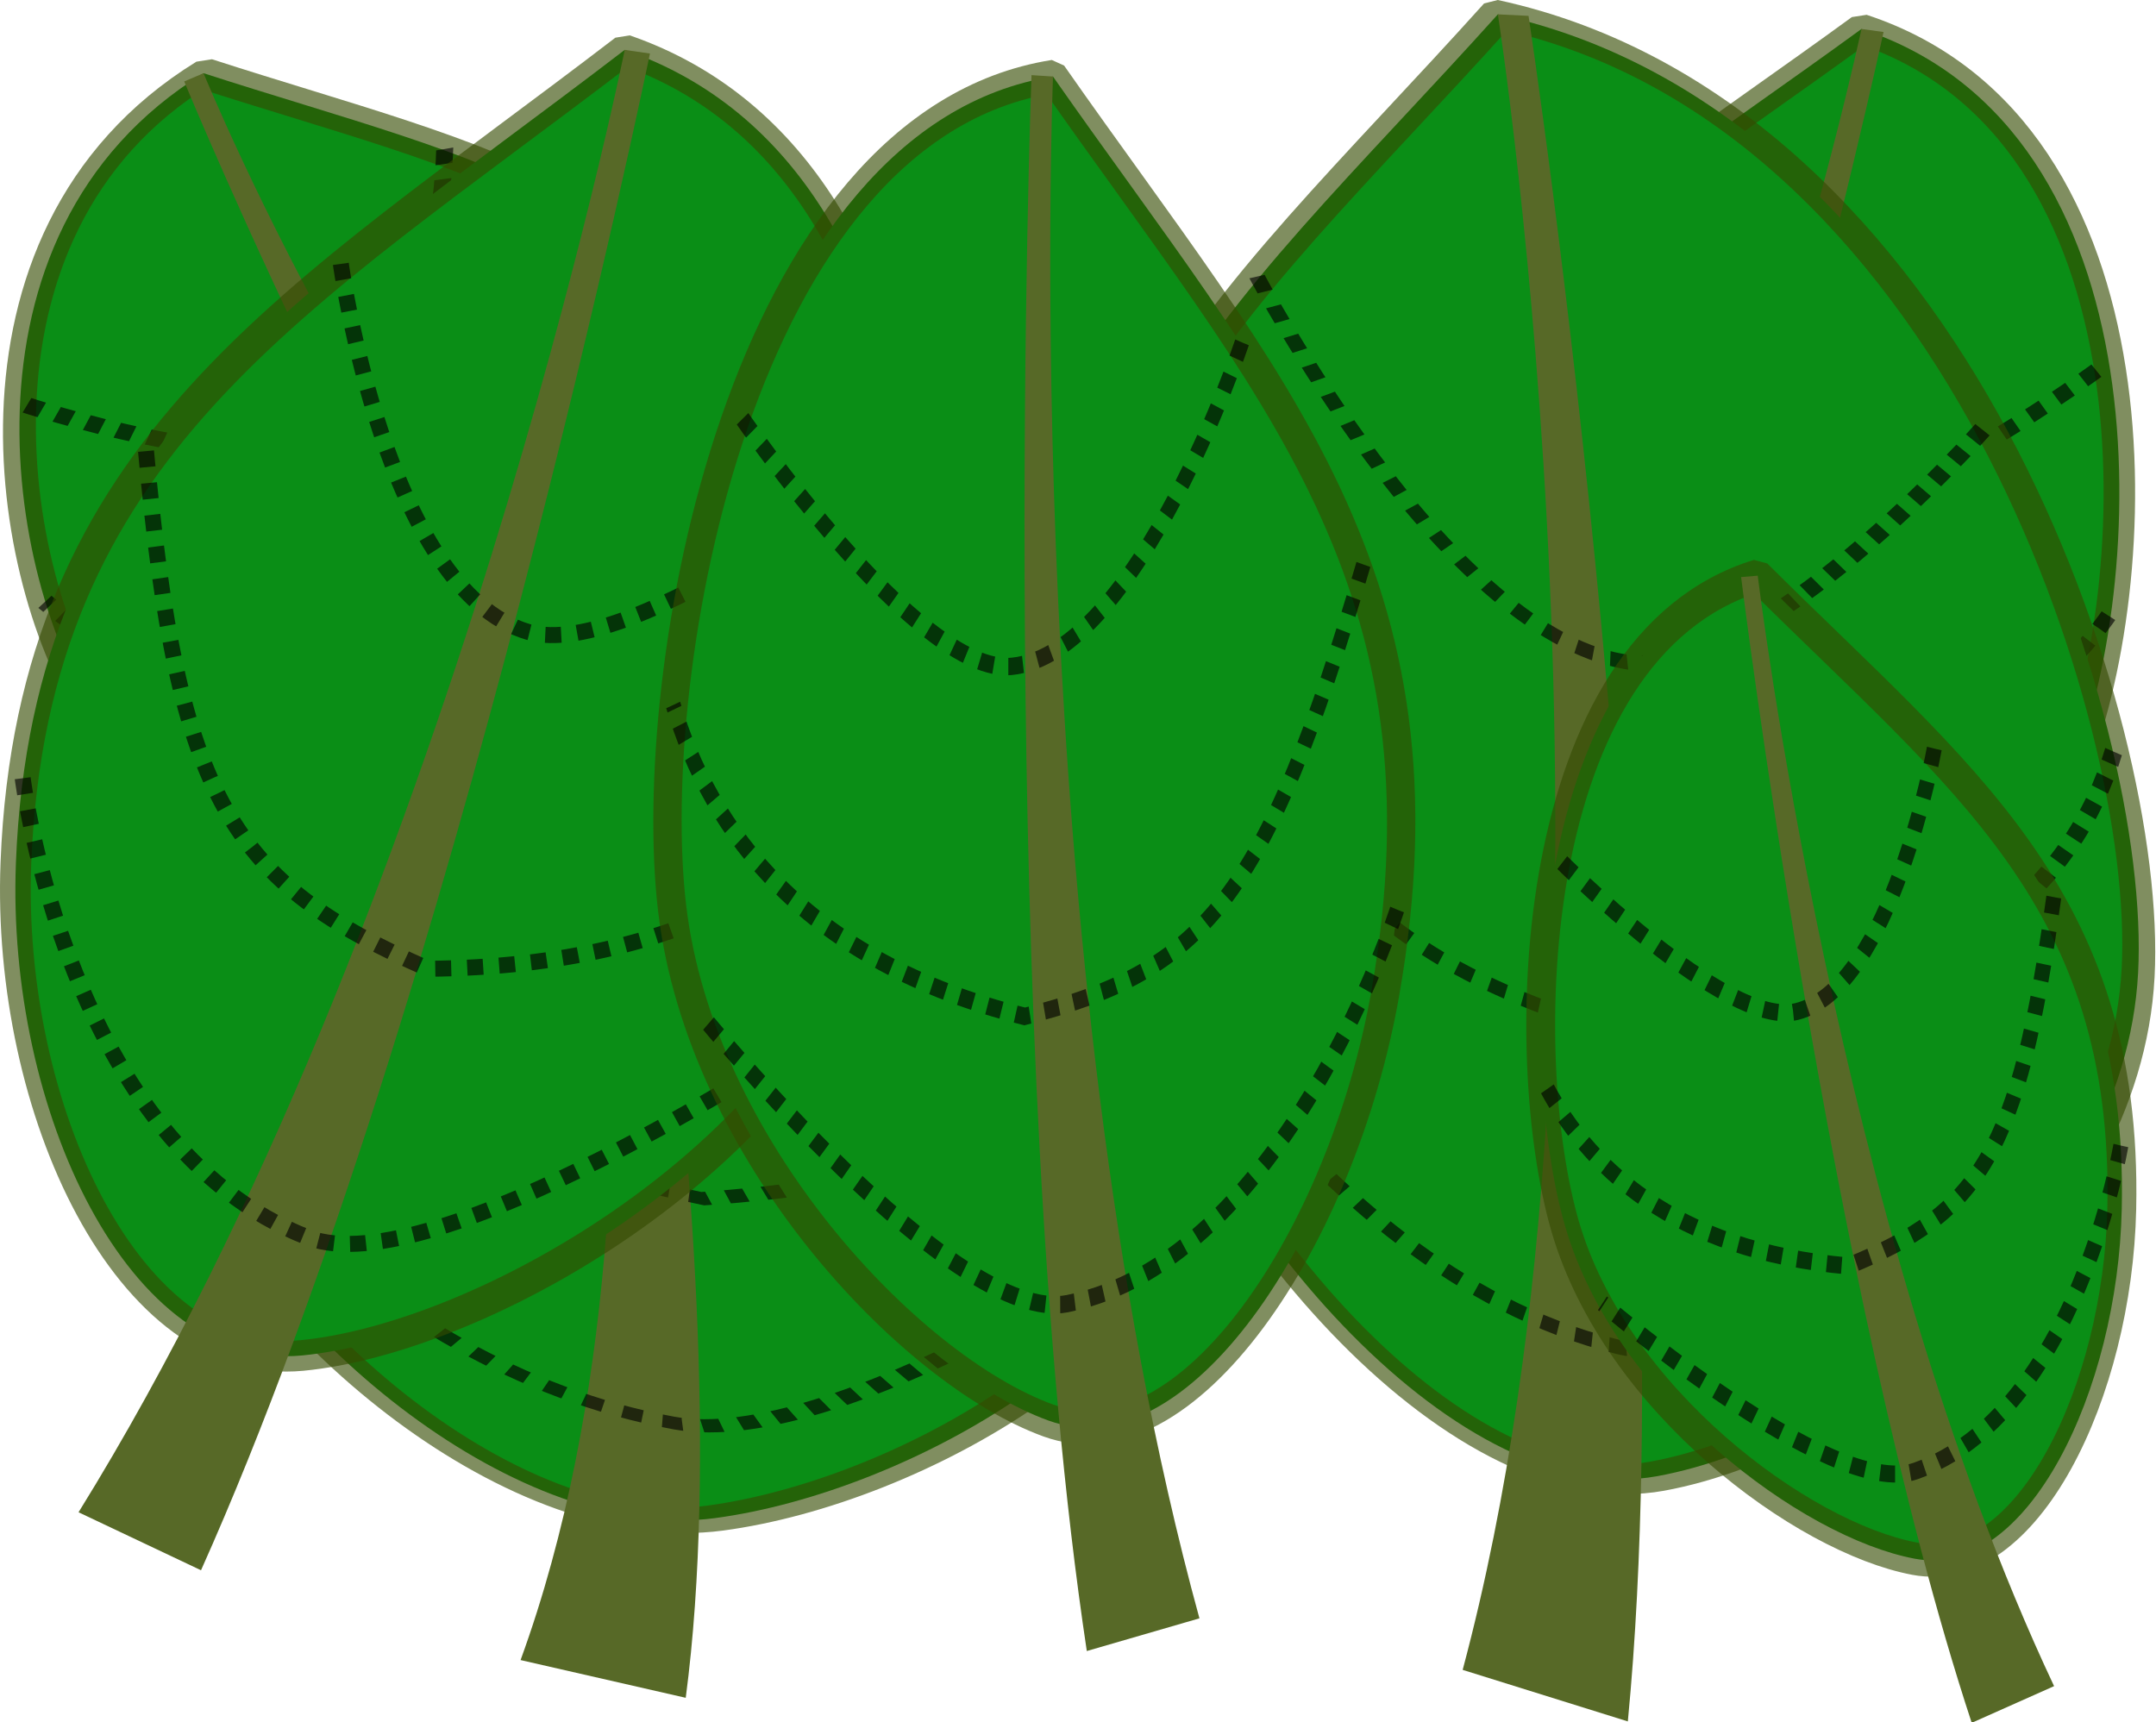 <?xml version="1.0" encoding="UTF-8" standalone="no"?>
<!-- Created with Inkscape (http://www.inkscape.org/) -->

<svg
   xmlns:dc="http://purl.org/dc/elements/1.1/"
   xmlns:cc="http://creativecommons.org/ns#"
   xmlns:rdf="http://www.w3.org/1999/02/22-rdf-syntax-ns#"
   xmlns:svg="http://www.w3.org/2000/svg"
   xmlns="http://www.w3.org/2000/svg"
   xmlns:sodipodi="http://sodipodi.sourceforge.net/DTD/sodipodi-0.dtd"
   xmlns:inkscape="http://www.inkscape.org/namespaces/inkscape"
   width="350.677mm"
   height="280.119mm"
   viewBox="0 0 350.677 280.119"
   version="1.1"
   id="svg8"
   inkscape:version="0.92.3 (2405546, 2018-03-11)"
   sodipodi:docname="few_leaves.svg"
   inkscape:export-filename="/home/jakmeier/fun/gamedev/paddlers/paddlers-frontend/art/gui/leaves/leaves.png"
   inkscape:export-xdpi="7.2540503"
   inkscape:export-ydpi="7.2540503">
  <defs
     id="defs2" />
  <sodipodi:namedview
     id="base"
     pagecolor="#ffffff"
     bordercolor="#666666"
     borderopacity="1.0"
     inkscape:pageopacity="0.0"
     inkscape:pageshadow="2"
     inkscape:zoom="0.175"
     inkscape:cx="-2389.6756"
     inkscape:cy="107.48193"
     inkscape:document-units="mm"
     inkscape:current-layer="layer1"
     showgrid="false"
     inkscape:window-width="3750"
     inkscape:window-height="2049"
     inkscape:window-x="90"
     inkscape:window-y="55"
     inkscape:window-maximized="1" />
  <g
     inkscape:label="Layer 1"
     inkscape:groupmode="layer"
     id="layer1"
     transform="translate(-21.382,-37.962)">
    <g
       transform="matrix(1.111,-0.149,0.517,0.792,-57.722,101.577)"
       id="g827-9-2"
       style="stroke-width:1.022">
      <path
         sodipodi:nodetypes="ssscs"
         inkscape:connector-curvature="0"
         id="path822-1-2"
         d="m 159.827,185.816 c -18.459,35.322 -68.738,57.463 -97.152,57.463 -28.415,0 -43.996,-44.7 -38.62,-84.19 9.182,-67.445 54.305,-86.595 111.318,-122.142 54.874,25.123 42.629,114.093 24.455,148.869 z"
         style="opacity:1;fill:#0a8e16;fill-opacity:1;stroke:#344a00;stroke-width:5.11;stroke-linecap:round;stroke-linejoin:bevel;stroke-miterlimit:4;stroke-dasharray:none;stroke-opacity:0.622;paint-order:markers stroke fill" />
      <g
         style="stroke:#000000;stroke-width:2.657;stroke-miterlimit:4;stroke-dasharray:2.657, 2.657;stroke-dashoffset:0;stroke-opacity:0.635"
         id="g851-2-8">
        <path
           sodipodi:nodetypes="ccccc"
           inkscape:connector-curvature="0"
           id="path825-7-9"
           d="m 135.372,36.947 c 0,0 -41.687,136.845 -111.353,228.217 l 18.918,11.309 C 92.816,188.881 139.404,37.932 139.404,37.932 Z"
           style="color:#000000;font-style:normal;font-variant:normal;font-weight:normal;font-stretch:normal;font-size:medium;line-height:normal;font-family:sans-serif;font-variant-ligatures:normal;font-variant-position:normal;font-variant-caps:normal;font-variant-numeric:normal;font-variant-alternates:normal;font-feature-settings:normal;text-indent:0;text-align:start;text-decoration:none;text-decoration-line:none;text-decoration-style:solid;text-decoration-color:#000000;letter-spacing:normal;word-spacing:normal;text-transform:none;writing-mode:lr-tb;direction:ltr;text-orientation:mixed;dominant-baseline:auto;baseline-shift:baseline;text-anchor:start;white-space:normal;shape-padding:0;clip-rule:nonzero;display:inline;overflow:visible;visibility:visible;opacity:1;isolation:auto;mix-blend-mode:normal;color-interpolation:sRGB;color-interpolation-filters:linearRGB;solid-color:#000000;solid-opacity:1;vector-effect:none;fill:#576927;fill-opacity:1;fill-rule:nonzero;stroke:none;stroke-width:8.482;stroke-linecap:butt;stroke-linejoin:miter;stroke-miterlimit:4;stroke-dasharray:none;stroke-dashoffset:0;stroke-opacity:1;color-rendering:auto;image-rendering:auto;shape-rendering:auto;text-rendering:auto;enable-background:accumulate" />
        <path
           style="fill:none;stroke:#000000;stroke-width:2.657;stroke-linecap:butt;stroke-linejoin:miter;stroke-miterlimit:4;stroke-dasharray:2.657, 2.657;stroke-dashoffset:0;stroke-opacity:0.635"
           d="m 86.061,67.148 c 0,0 2.062,53.512 24.589,62.541 16.676,6.684 63.61,-23.252 63.61,-23.252"
           id="path827-0-7"
           inkscape:connector-curvature="0"
           sodipodi:nodetypes="csc" />
        <path
           style="fill:none;stroke:#000000;stroke-width:2.657;stroke-linecap:butt;stroke-linejoin:miter;stroke-miterlimit:4;stroke-dasharray:2.657, 2.657;stroke-dashoffset:0;stroke-opacity:0.635"
           d="M 51.583,94.41 C 51.19,151.486 58.768,165.658 89.101,182.642 132.419,186.483 157.091,171.737 170.785,154.545"
           id="path829-9-3"
           inkscape:connector-curvature="0"
           sodipodi:nodetypes="ccc" />
        <path
           style="fill:none;stroke:#000000;stroke-width:2.657;stroke-linecap:butt;stroke-linejoin:miter;stroke-miterlimit:4;stroke-dasharray:2.657, 2.657;stroke-dashoffset:0;stroke-opacity:0.635"
           d="m 26.49,145.441 c 0,0 1.505,59.99 39.021,78.844 19.443,9.771 82.586,-23.52 82.586,-23.52"
           id="path827-3-3-6"
           inkscape:connector-curvature="0"
           sodipodi:nodetypes="csc" />
      </g>
    </g>
    <g
       id="g827-7"
       transform="matrix(0.871,-0.08,0.084,0.829,203.139,22.876)"
       style="stroke-width:1.171">
      <path
         sodipodi:nodetypes="ssscs"
         inkscape:connector-curvature="0"
         id="path822-9"
         d="m 159.827,185.816 c -18.459,35.322 -68.738,57.463 -97.152,57.463 -28.415,0 -43.996,-44.7 -38.62,-84.19 9.182,-67.445 54.305,-86.595 111.318,-122.142 54.874,25.123 42.629,114.093 24.455,148.869 z"
         style="opacity:1;fill:#0a8e16;fill-opacity:1;stroke:#344a00;stroke-width:5.856;stroke-linecap:round;stroke-linejoin:bevel;stroke-miterlimit:4;stroke-dasharray:none;stroke-opacity:0.622;paint-order:markers stroke fill" />
      <g
         style="stroke:#000000;stroke-width:3.045;stroke-miterlimit:4;stroke-dasharray:3.045, 3.045;stroke-dashoffset:0;stroke-opacity:0.635"
         id="g851-20">
        <path
           sodipodi:nodetypes="ccccc"
           inkscape:connector-curvature="0"
           id="path825-2"
           d="m 135.372,36.947 c 0,0 -41.687,136.845 -111.353,228.217 l 18.918,11.309 C 92.816,188.881 139.404,37.932 139.404,37.932 Z"
           style="color:#000000;font-style:normal;font-variant:normal;font-weight:normal;font-stretch:normal;font-size:medium;line-height:normal;font-family:sans-serif;font-variant-ligatures:normal;font-variant-position:normal;font-variant-caps:normal;font-variant-numeric:normal;font-variant-alternates:normal;font-feature-settings:normal;text-indent:0;text-align:start;text-decoration:none;text-decoration-line:none;text-decoration-style:solid;text-decoration-color:#000000;letter-spacing:normal;word-spacing:normal;text-transform:none;writing-mode:lr-tb;direction:ltr;text-orientation:mixed;dominant-baseline:auto;baseline-shift:baseline;text-anchor:start;white-space:normal;shape-padding:0;clip-rule:nonzero;display:inline;overflow:visible;visibility:visible;opacity:1;isolation:auto;mix-blend-mode:normal;color-interpolation:sRGB;color-interpolation-filters:linearRGB;solid-color:#000000;solid-opacity:1;vector-effect:none;fill:#576927;fill-opacity:1;fill-rule:nonzero;stroke:none;stroke-width:9.721;stroke-linecap:butt;stroke-linejoin:miter;stroke-miterlimit:4;stroke-dasharray:none;stroke-dashoffset:0;stroke-opacity:1;color-rendering:auto;image-rendering:auto;shape-rendering:auto;text-rendering:auto;enable-background:accumulate" />
        <path
           style="fill:none;stroke:#000000;stroke-width:3.045;stroke-linecap:butt;stroke-linejoin:miter;stroke-miterlimit:4;stroke-dasharray:3.045, 3.045;stroke-dashoffset:0;stroke-opacity:0.635"
           d="m 86.061,67.148 c 0,0 2.062,53.512 24.589,62.541 16.676,6.684 63.61,-23.252 63.61,-23.252"
           id="path827-37"
           inkscape:connector-curvature="0"
           sodipodi:nodetypes="csc" />
        <path
           style="fill:none;stroke:#000000;stroke-width:3.045;stroke-linecap:butt;stroke-linejoin:miter;stroke-miterlimit:4;stroke-dasharray:3.045, 3.045;stroke-dashoffset:0;stroke-opacity:0.635"
           d="M 51.583,94.41 C 51.19,151.486 58.768,165.658 89.101,182.642 132.419,186.483 157.091,171.737 170.785,154.545"
           id="path829-5"
           inkscape:connector-curvature="0"
           sodipodi:nodetypes="ccc" />
        <path
           style="fill:none;stroke:#000000;stroke-width:3.045;stroke-linecap:butt;stroke-linejoin:miter;stroke-miterlimit:4;stroke-dasharray:3.045, 3.045;stroke-dashoffset:0;stroke-opacity:0.635"
           d="m 26.49,145.441 c 0,0 1.505,59.99 39.021,78.844 19.443,9.771 82.586,-23.52 82.586,-23.52"
           id="path827-3-9"
           inkscape:connector-curvature="0"
           sodipodi:nodetypes="csc" />
      </g>
    </g>
    <g
       transform="matrix(-0.785,0.167,0.017,0.681,160.132,2.102)"
       id="g827-3-6"
       style="stroke-width:1.364">
      <path
         sodipodi:nodetypes="ssscs"
         inkscape:connector-curvature="0"
         id="path822-6-0"
         d="m 159.827,185.816 c -18.459,35.322 -68.738,57.463 -97.152,57.463 -28.415,0 -43.996,-44.7 -38.62,-84.19 9.182,-67.445 54.305,-86.595 111.318,-122.142 54.874,25.123 42.629,114.093 24.455,148.869 z"
         style="opacity:1;fill:#0a8e16;fill-opacity:1;stroke:#344a00;stroke-width:6.818;stroke-linecap:round;stroke-linejoin:bevel;stroke-miterlimit:4;stroke-dasharray:none;stroke-opacity:0.622;paint-order:markers stroke fill" />
      <g
         style="stroke:#000000;stroke-width:3.545;stroke-miterlimit:4;stroke-dasharray:3.545, 3.545;stroke-dashoffset:0;stroke-opacity:0.635"
         id="g851-7-6">
        <path
           sodipodi:nodetypes="ccccc"
           inkscape:connector-curvature="0"
           id="path825-5-2"
           d="m 135.372,36.947 c 0,0 -41.687,136.845 -111.353,228.217 l 18.918,11.309 C 92.816,188.881 139.404,37.932 139.404,37.932 Z"
           style="color:#000000;font-style:normal;font-variant:normal;font-weight:normal;font-stretch:normal;font-size:medium;line-height:normal;font-family:sans-serif;font-variant-ligatures:normal;font-variant-position:normal;font-variant-caps:normal;font-variant-numeric:normal;font-variant-alternates:normal;font-feature-settings:normal;text-indent:0;text-align:start;text-decoration:none;text-decoration-line:none;text-decoration-style:solid;text-decoration-color:#000000;letter-spacing:normal;word-spacing:normal;text-transform:none;writing-mode:lr-tb;direction:ltr;text-orientation:mixed;dominant-baseline:auto;baseline-shift:baseline;text-anchor:start;white-space:normal;shape-padding:0;clip-rule:nonzero;display:inline;overflow:visible;visibility:visible;opacity:1;isolation:auto;mix-blend-mode:normal;color-interpolation:sRGB;color-interpolation-filters:linearRGB;solid-color:#000000;solid-opacity:1;vector-effect:none;fill:#576927;fill-opacity:1;fill-rule:nonzero;stroke:none;stroke-width:11.317;stroke-linecap:butt;stroke-linejoin:miter;stroke-miterlimit:4;stroke-dasharray:none;stroke-dashoffset:0;stroke-opacity:1;color-rendering:auto;image-rendering:auto;shape-rendering:auto;text-rendering:auto;enable-background:accumulate" />
        <path
           style="fill:none;stroke:#000000;stroke-width:3.545;stroke-linecap:butt;stroke-linejoin:miter;stroke-miterlimit:4;stroke-dasharray:3.545, 3.545;stroke-dashoffset:0;stroke-opacity:0.635"
           d="m 86.061,67.148 c 0,0 2.062,53.512 24.589,62.541 16.676,6.684 63.61,-23.252 63.61,-23.252"
           id="path827-35-6"
           inkscape:connector-curvature="0"
           sodipodi:nodetypes="csc" />
        <path
           style="fill:none;stroke:#000000;stroke-width:3.545;stroke-linecap:butt;stroke-linejoin:miter;stroke-miterlimit:4;stroke-dasharray:3.545, 3.545;stroke-dashoffset:0;stroke-opacity:0.635"
           d="M 51.583,94.41 C 51.19,151.486 58.768,165.658 89.101,182.642 132.419,186.483 157.091,171.737 170.785,154.545"
           id="path829-6-1"
           inkscape:connector-curvature="0"
           sodipodi:nodetypes="ccc" />
        <path
           style="fill:none;stroke:#000000;stroke-width:3.545;stroke-linecap:butt;stroke-linejoin:miter;stroke-miterlimit:4;stroke-dasharray:3.545, 3.545;stroke-dashoffset:0;stroke-opacity:0.635"
           d="m 26.49,145.441 c 0,0 1.505,59.99 39.021,78.844 19.443,9.771 82.586,-23.52 82.586,-23.52"
           id="path827-3-2-8"
           inkscape:connector-curvature="0"
           sodipodi:nodetypes="csc" />
      </g>
    </g>
    <g
       transform="matrix(1.111,-0.203,0.517,1.081,95.512,27.836)"
       id="g827-9"
       style="stroke-width:0.875">
      <path
         sodipodi:nodetypes="ssscs"
         inkscape:connector-curvature="0"
         id="path822-1"
         d="m 159.827,185.816 c -18.459,35.322 -68.738,57.463 -97.152,57.463 -28.415,0 -43.996,-44.7 -38.62,-84.19 9.182,-67.445 54.305,-86.595 111.318,-122.142 54.874,25.123 42.629,114.093 24.455,148.869 z"
         style="opacity:1;fill:#0a8e16;fill-opacity:1;stroke:#344a00;stroke-width:4.374;stroke-linecap:round;stroke-linejoin:bevel;stroke-miterlimit:4;stroke-dasharray:none;stroke-opacity:0.622;paint-order:markers stroke fill" />
      <g
         style="stroke:#000000;stroke-width:2.274;stroke-miterlimit:4;stroke-dasharray:2.274, 2.274;stroke-dashoffset:0;stroke-opacity:0.635"
         id="g851-2">
        <path
           sodipodi:nodetypes="ccccc"
           inkscape:connector-curvature="0"
           id="path825-7"
           d="m 135.372,36.947 c 0,0 -41.687,136.845 -111.353,228.217 l 18.918,11.309 C 92.816,188.881 139.404,37.932 139.404,37.932 Z"
           style="color:#000000;font-style:normal;font-variant:normal;font-weight:normal;font-stretch:normal;font-size:medium;line-height:normal;font-family:sans-serif;font-variant-ligatures:normal;font-variant-position:normal;font-variant-caps:normal;font-variant-numeric:normal;font-variant-alternates:normal;font-feature-settings:normal;text-indent:0;text-align:start;text-decoration:none;text-decoration-line:none;text-decoration-style:solid;text-decoration-color:#000000;letter-spacing:normal;word-spacing:normal;text-transform:none;writing-mode:lr-tb;direction:ltr;text-orientation:mixed;dominant-baseline:auto;baseline-shift:baseline;text-anchor:start;white-space:normal;shape-padding:0;clip-rule:nonzero;display:inline;overflow:visible;visibility:visible;opacity:1;isolation:auto;mix-blend-mode:normal;color-interpolation:sRGB;color-interpolation-filters:linearRGB;solid-color:#000000;solid-opacity:1;vector-effect:none;fill:#576927;fill-opacity:1;fill-rule:nonzero;stroke:none;stroke-width:7.261;stroke-linecap:butt;stroke-linejoin:miter;stroke-miterlimit:4;stroke-dasharray:none;stroke-dashoffset:0;stroke-opacity:1;color-rendering:auto;image-rendering:auto;shape-rendering:auto;text-rendering:auto;enable-background:accumulate" />
        <path
           style="fill:none;stroke:#000000;stroke-width:2.274;stroke-linecap:butt;stroke-linejoin:miter;stroke-miterlimit:4;stroke-dasharray:2.274, 2.274;stroke-dashoffset:0;stroke-opacity:0.635"
           d="m 86.061,67.148 c 0,0 2.062,53.512 24.589,62.541 16.676,6.684 63.61,-23.252 63.61,-23.252"
           id="path827-0"
           inkscape:connector-curvature="0"
           sodipodi:nodetypes="csc" />
        <path
           style="fill:none;stroke:#000000;stroke-width:2.274;stroke-linecap:butt;stroke-linejoin:miter;stroke-miterlimit:4;stroke-dasharray:2.274, 2.274;stroke-dashoffset:0;stroke-opacity:0.635"
           d="M 51.583,94.41 C 51.19,151.486 58.768,165.658 89.101,182.642 132.419,186.483 157.091,171.737 170.785,154.545"
           id="path829-9"
           inkscape:connector-curvature="0"
           sodipodi:nodetypes="ccc" />
        <path
           style="fill:none;stroke:#000000;stroke-width:2.274;stroke-linecap:butt;stroke-linejoin:miter;stroke-miterlimit:4;stroke-dasharray:2.274, 2.274;stroke-dashoffset:0;stroke-opacity:0.635"
           d="m 26.49,145.441 c 0,0 1.505,59.99 39.021,78.844 19.443,9.771 82.586,-23.52 82.586,-23.52"
           id="path827-3-3"
           inkscape:connector-curvature="0"
           sodipodi:nodetypes="csc" />
      </g>
    </g>
    <g
       id="g827"
       transform="rotate(-5.532,223.667,169.642)">
      <path
         sodipodi:nodetypes="ssscs"
         inkscape:connector-curvature="0"
         id="path822"
         d="m 159.827,185.816 c -18.459,35.322 -68.738,57.463 -97.152,57.463 -28.415,0 -43.996,-44.7 -38.62,-84.19 9.182,-67.445 54.305,-86.595 111.318,-122.142 54.874,25.123 42.629,114.093 24.455,148.869 z"
         style="opacity:1;fill:#0a8e16;fill-opacity:1;stroke:#344a00;stroke-width:5;stroke-linecap:round;stroke-linejoin:bevel;stroke-miterlimit:4;stroke-dasharray:none;stroke-opacity:0.622;paint-order:markers stroke fill" />
      <g
         style="stroke:#000000;stroke-width:2.6;stroke-miterlimit:4;stroke-dasharray:2.6, 2.6;stroke-dashoffset:0;stroke-opacity:0.635"
         id="g851">
        <path
           sodipodi:nodetypes="ccccc"
           inkscape:connector-curvature="0"
           id="path825"
           d="m 135.372,36.947 c 0,0 -41.687,136.845 -111.353,228.217 l 18.918,11.309 C 92.816,188.881 139.404,37.932 139.404,37.932 Z"
           style="color:#000000;font-style:normal;font-variant:normal;font-weight:normal;font-stretch:normal;font-size:medium;line-height:normal;font-family:sans-serif;font-variant-ligatures:normal;font-variant-position:normal;font-variant-caps:normal;font-variant-numeric:normal;font-variant-alternates:normal;font-feature-settings:normal;text-indent:0;text-align:start;text-decoration:none;text-decoration-line:none;text-decoration-style:solid;text-decoration-color:#000000;letter-spacing:normal;word-spacing:normal;text-transform:none;writing-mode:lr-tb;direction:ltr;text-orientation:mixed;dominant-baseline:auto;baseline-shift:baseline;text-anchor:start;white-space:normal;shape-padding:0;clip-rule:nonzero;display:inline;overflow:visible;visibility:visible;opacity:1;isolation:auto;mix-blend-mode:normal;color-interpolation:sRGB;color-interpolation-filters:linearRGB;solid-color:#000000;solid-opacity:1;vector-effect:none;fill:#576927;fill-opacity:1;fill-rule:nonzero;stroke:none;stroke-width:8.3;stroke-linecap:butt;stroke-linejoin:miter;stroke-miterlimit:4;stroke-dasharray:none;stroke-dashoffset:0;stroke-opacity:1;color-rendering:auto;image-rendering:auto;shape-rendering:auto;text-rendering:auto;enable-background:accumulate" />
        <path
           style="fill:none;stroke:#000000;stroke-width:2.6;stroke-linecap:butt;stroke-linejoin:miter;stroke-miterlimit:4;stroke-dasharray:2.6, 2.6;stroke-dashoffset:0;stroke-opacity:0.635"
           d="m 86.061,67.148 c 0,0 2.062,53.512 24.589,62.541 16.676,6.684 63.61,-23.252 63.61,-23.252"
           id="path827"
           inkscape:connector-curvature="0"
           sodipodi:nodetypes="csc" />
        <path
           style="fill:none;stroke:#000000;stroke-width:2.6;stroke-linecap:butt;stroke-linejoin:miter;stroke-miterlimit:4;stroke-dasharray:2.6, 2.6;stroke-dashoffset:0;stroke-opacity:0.635"
           d="M 51.583,94.41 C 51.19,151.486 58.768,165.658 89.101,182.642 132.419,186.483 157.091,171.737 170.785,154.545"
           id="path829"
           inkscape:connector-curvature="0"
           sodipodi:nodetypes="ccc" />
        <path
           style="fill:none;stroke:#000000;stroke-width:2.6;stroke-linecap:butt;stroke-linejoin:miter;stroke-miterlimit:4;stroke-dasharray:2.6, 2.6;stroke-dashoffset:0;stroke-opacity:0.635"
           d="m 26.49,145.441 c 0,0 1.505,59.99 39.021,78.844 19.443,9.771 82.586,-23.52 82.586,-23.52"
           id="path827-3"
           inkscape:connector-curvature="0"
           sodipodi:nodetypes="csc" />
      </g>
    </g>
    <g
       transform="matrix(-0.798,-0.291,-0.285,0.957,311.211,54.447)"
       id="g827-3"
       style="stroke-width:1.087">
      <path
         sodipodi:nodetypes="ssscs"
         inkscape:connector-curvature="0"
         id="path822-6"
         d="m 159.827,185.816 c -18.459,35.322 -68.738,57.463 -97.152,57.463 -28.415,0 -43.996,-44.7 -38.62,-84.19 9.182,-67.445 54.305,-86.595 111.318,-122.142 54.874,25.123 42.629,114.093 24.455,148.869 z"
         style="opacity:1;fill:#0a8e16;fill-opacity:1;stroke:#344a00;stroke-width:5.436;stroke-linecap:round;stroke-linejoin:bevel;stroke-miterlimit:4;stroke-dasharray:none;stroke-opacity:0.622;paint-order:markers stroke fill" />
      <g
         style="stroke:#000000;stroke-width:2.827;stroke-miterlimit:4;stroke-dasharray:2.827, 2.827;stroke-dashoffset:0;stroke-opacity:0.635"
         id="g851-7">
        <path
           sodipodi:nodetypes="ccccc"
           inkscape:connector-curvature="0"
           id="path825-5"
           d="m 135.372,36.947 c 0,0 -41.687,136.845 -111.353,228.217 l 18.918,11.309 C 92.816,188.881 139.404,37.932 139.404,37.932 Z"
           style="color:#000000;font-style:normal;font-variant:normal;font-weight:normal;font-stretch:normal;font-size:medium;line-height:normal;font-family:sans-serif;font-variant-ligatures:normal;font-variant-position:normal;font-variant-caps:normal;font-variant-numeric:normal;font-variant-alternates:normal;font-feature-settings:normal;text-indent:0;text-align:start;text-decoration:none;text-decoration-line:none;text-decoration-style:solid;text-decoration-color:#000000;letter-spacing:normal;word-spacing:normal;text-transform:none;writing-mode:lr-tb;direction:ltr;text-orientation:mixed;dominant-baseline:auto;baseline-shift:baseline;text-anchor:start;white-space:normal;shape-padding:0;clip-rule:nonzero;display:inline;overflow:visible;visibility:visible;opacity:1;isolation:auto;mix-blend-mode:normal;color-interpolation:sRGB;color-interpolation-filters:linearRGB;solid-color:#000000;solid-opacity:1;vector-effect:none;fill:#576927;fill-opacity:1;fill-rule:nonzero;stroke:none;stroke-width:9.024;stroke-linecap:butt;stroke-linejoin:miter;stroke-miterlimit:4;stroke-dasharray:none;stroke-dashoffset:0;stroke-opacity:1;color-rendering:auto;image-rendering:auto;shape-rendering:auto;text-rendering:auto;enable-background:accumulate" />
        <path
           style="fill:none;stroke:#000000;stroke-width:2.827;stroke-linecap:butt;stroke-linejoin:miter;stroke-miterlimit:4;stroke-dasharray:2.827, 2.827;stroke-dashoffset:0;stroke-opacity:0.635"
           d="m 86.061,67.148 c 0,0 2.062,53.512 24.589,62.541 16.676,6.684 63.61,-23.252 63.61,-23.252"
           id="path827-35"
           inkscape:connector-curvature="0"
           sodipodi:nodetypes="csc" />
        <path
           style="fill:none;stroke:#000000;stroke-width:2.827;stroke-linecap:butt;stroke-linejoin:miter;stroke-miterlimit:4;stroke-dasharray:2.827, 2.827;stroke-dashoffset:0;stroke-opacity:0.635"
           d="M 51.583,94.41 C 51.19,151.486 58.768,165.658 89.101,182.642 132.419,186.483 157.091,171.737 170.785,154.545"
           id="path829-6"
           inkscape:connector-curvature="0"
           sodipodi:nodetypes="ccc" />
        <path
           style="fill:none;stroke:#000000;stroke-width:2.827;stroke-linecap:butt;stroke-linejoin:miter;stroke-miterlimit:4;stroke-dasharray:2.827, 2.827;stroke-dashoffset:0;stroke-opacity:0.635"
           d="m 26.49,145.441 c 0,0 1.505,59.99 39.021,78.844 19.443,9.771 82.586,-23.52 82.586,-23.52"
           id="path827-3-2"
           inkscape:connector-curvature="0"
           sodipodi:nodetypes="csc" />
      </g>
    </g>
    <g
       transform="matrix(-0.646,-0.122,-0.104,0.732,398.575,121.079)"
       id="g827-3-1"
       style="stroke-width:1.435">
      <path
         sodipodi:nodetypes="ssscs"
         inkscape:connector-curvature="0"
         id="path822-6-2"
         d="m 159.827,185.816 c -18.459,35.322 -68.738,57.463 -97.152,57.463 -28.415,0 -43.996,-44.7 -38.62,-84.19 9.182,-67.445 54.305,-86.595 111.318,-122.142 54.874,25.123 42.629,114.093 24.455,148.869 z"
         style="opacity:1;fill:#0a8e16;fill-opacity:1;stroke:#344a00;stroke-width:7.175;stroke-linecap:round;stroke-linejoin:bevel;stroke-miterlimit:4;stroke-dasharray:none;stroke-opacity:0.622;paint-order:markers stroke fill" />
      <g
         style="stroke:#000000;stroke-width:3.731;stroke-miterlimit:4;stroke-dasharray:3.731, 3.731;stroke-dashoffset:0;stroke-opacity:0.635"
         id="g851-7-9">
        <path
           sodipodi:nodetypes="ccccc"
           inkscape:connector-curvature="0"
           id="path825-5-3"
           d="m 135.372,36.947 c 0,0 -41.687,136.845 -111.353,228.217 l 18.918,11.309 C 92.816,188.881 139.404,37.932 139.404,37.932 Z"
           style="color:#000000;font-style:normal;font-variant:normal;font-weight:normal;font-stretch:normal;font-size:medium;line-height:normal;font-family:sans-serif;font-variant-ligatures:normal;font-variant-position:normal;font-variant-caps:normal;font-variant-numeric:normal;font-variant-alternates:normal;font-feature-settings:normal;text-indent:0;text-align:start;text-decoration:none;text-decoration-line:none;text-decoration-style:solid;text-decoration-color:#000000;letter-spacing:normal;word-spacing:normal;text-transform:none;writing-mode:lr-tb;direction:ltr;text-orientation:mixed;dominant-baseline:auto;baseline-shift:baseline;text-anchor:start;white-space:normal;shape-padding:0;clip-rule:nonzero;display:inline;overflow:visible;visibility:visible;opacity:1;isolation:auto;mix-blend-mode:normal;color-interpolation:sRGB;color-interpolation-filters:linearRGB;solid-color:#000000;solid-opacity:1;vector-effect:none;fill:#576927;fill-opacity:1;fill-rule:nonzero;stroke:none;stroke-width:11.911;stroke-linecap:butt;stroke-linejoin:miter;stroke-miterlimit:4;stroke-dasharray:none;stroke-dashoffset:0;stroke-opacity:1;color-rendering:auto;image-rendering:auto;shape-rendering:auto;text-rendering:auto;enable-background:accumulate" />
        <path
           style="fill:none;stroke:#000000;stroke-width:3.731;stroke-linecap:butt;stroke-linejoin:miter;stroke-miterlimit:4;stroke-dasharray:3.731, 3.731;stroke-dashoffset:0;stroke-opacity:0.635"
           d="m 86.061,67.148 c 0,0 2.062,53.512 24.589,62.541 16.676,6.684 63.61,-23.252 63.61,-23.252"
           id="path827-35-1"
           inkscape:connector-curvature="0"
           sodipodi:nodetypes="csc" />
        <path
           style="fill:none;stroke:#000000;stroke-width:3.731;stroke-linecap:butt;stroke-linejoin:miter;stroke-miterlimit:4;stroke-dasharray:3.731, 3.731;stroke-dashoffset:0;stroke-opacity:0.635"
           d="M 51.583,94.41 C 51.19,151.486 58.768,165.658 89.101,182.642 132.419,186.483 157.091,171.737 170.785,154.545"
           id="path829-6-9"
           inkscape:connector-curvature="0"
           sodipodi:nodetypes="ccc" />
        <path
           style="fill:none;stroke:#000000;stroke-width:3.731;stroke-linecap:butt;stroke-linejoin:miter;stroke-miterlimit:4;stroke-dasharray:3.731, 3.731;stroke-dashoffset:0;stroke-opacity:0.635"
           d="m 26.49,145.441 c 0,0 1.505,59.99 39.021,78.844 19.443,9.771 82.586,-23.52 82.586,-23.52"
           id="path827-3-2-4"
           inkscape:connector-curvature="0"
           sodipodi:nodetypes="csc" />
      </g>
    </g>
  </g>
</svg>
